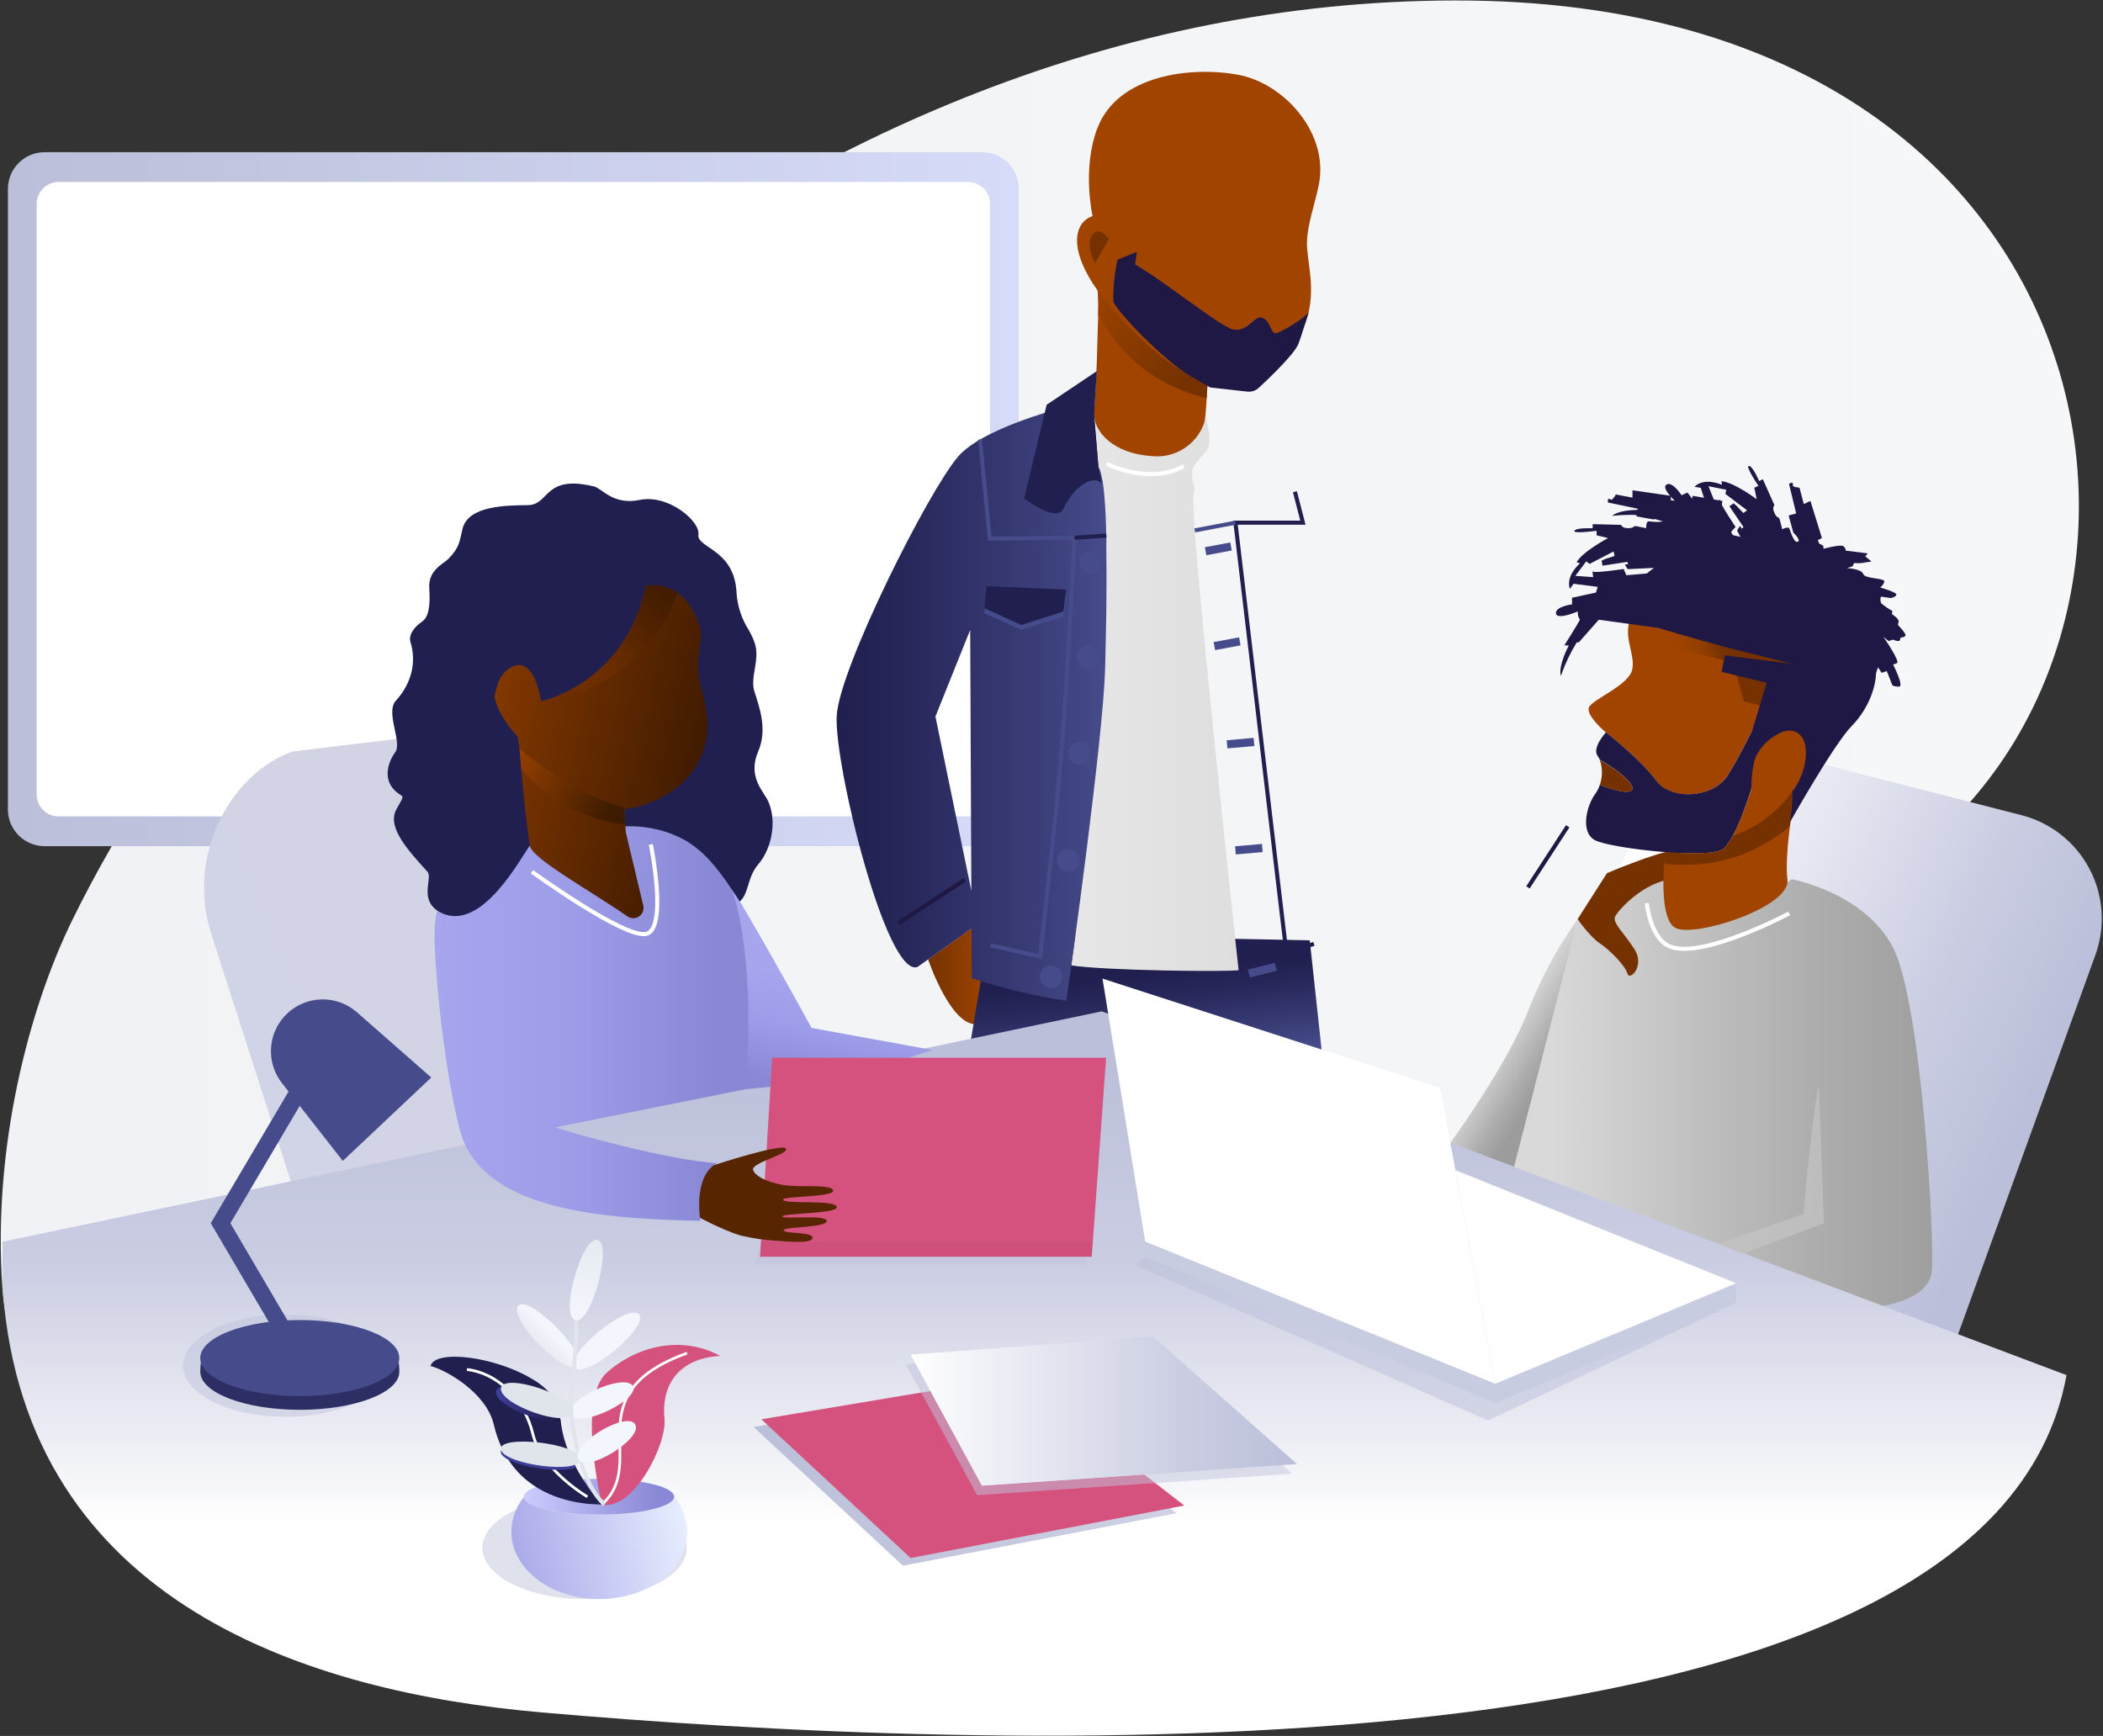 <svg width="516" height="426" viewBox="0 0 516 426" fill="none" xmlns="http://www.w3.org/2000/svg">
<rect x="0" y="0" width="516" height="426" fill="#333333" stroke="none"/>
<path d="M453.703 219.842C401.308 246.634 421.149 277.137 431.575 309.308C439.518 333.781 442.032 359.229 403.204 384.752L36.395 381.96C18.857 361.712 2.36 340.902 0.586 315.957C-1.855 281.694 7.097 247.594 17.604 226.06C62.365 134.527 190.44 0.462 356.839 0.112C530.506 -0.246 547.295 171.972 453.703 219.842Z" fill="url(#paint0_linear)"/>
<path d="M240.947 37.345H10.954C5.979 37.345 1.945 41.379 1.945 46.354V198.641C1.945 203.617 5.979 207.651 10.954 207.651H240.947C245.923 207.651 249.957 203.617 249.957 198.641V46.354C249.957 41.379 245.923 37.345 240.947 37.345Z" fill="url(#paint1_linear)"/>
<path d="M237.529 44.654H14.381C11.41 44.654 9.001 47.062 9.001 50.033V194.971C9.001 197.942 11.41 200.35 14.381 200.35H237.529C240.5 200.35 242.909 197.942 242.909 194.971V50.033C242.909 47.062 240.5 44.654 237.529 44.654Z" fill="white"/>
<path d="M447.526 187.614L496.023 200.049C499.56 200.957 502.869 202.594 505.736 204.856C508.603 207.117 510.965 209.954 512.671 213.183C514.377 216.411 515.389 219.961 515.642 223.604C515.895 227.247 515.383 230.903 514.139 234.337L480.405 327.53L365.148 283.989L411.644 181.917L447.526 187.614Z" fill="url(#paint2_linear)"/>
<path d="M387.09 225.555C382.092 232.558 377.991 240.159 374.882 248.18C369.999 261.063 355.846 280.482 355.846 280.482L371.456 286.382C371.456 286.382 385.633 262.357 387.065 256.319C388.498 250.28 387.09 225.555 387.09 225.555Z" fill="url(#paint3_linear)"/>
<path d="M371.48 286.382L427.701 307.624L461.76 320.49C461.76 320.49 473.154 319.05 473.968 312.132C474.782 305.215 471.526 245.804 464.405 232.375C457.284 218.947 439.615 215.757 439.615 215.757C439.615 215.757 425.983 226.475 417.845 225.523C409.707 224.57 412.49 215.757 412.49 215.757L403.603 213.917L393.308 215.87L387.114 225.555L371.48 286.382Z" fill="url(#paint4_linear)"/>
<path d="M227.722 235.427C227.722 235.427 233.419 252.388 240.003 251.297C240.003 247.497 242.917 236.9 242.917 236.9L239.002 227.395L227.722 235.427Z" fill="url(#paint5_linear)"/>
<path d="M242.559 229.193L238.034 256.319L325.083 265.1L321.364 230.756L242.559 229.193Z" fill="url(#paint6_linear)"/>
<path d="M303.907 238.08C300.879 238.52 271.393 238.202 262.832 236.908C264.158 227.5 270.628 181.201 271.125 164.265C271.369 155.898 271.613 145.204 271.532 135.845V134.217C271.532 133.745 271.532 133.273 271.532 132.809C271.532 132.663 271.532 132.516 271.532 132.37C271.532 132.061 271.532 131.751 271.532 131.45C271.532 130.718 271.491 130.002 271.467 129.294C271.442 128.585 271.467 127.983 271.402 127.348C271.342 126.079 271.277 124.874 271.206 123.735C271.206 123.328 271.149 122.921 271.117 122.539L271.068 121.912C271.068 121.7 271.068 121.505 271.011 121.302C270.954 121.098 271.011 120.813 270.938 120.577C270.864 120.341 270.938 120.219 270.881 120.04C270.826 119.498 270.761 119.001 270.685 118.551C270.685 118.421 270.685 118.298 270.628 118.168C270.531 117.55 270.425 116.996 270.303 116.541L270.156 115.979C270.118 115.843 270.078 115.713 270.034 115.588C270.001 115.466 269.957 115.346 269.904 115.23C269.864 115.127 269.818 115.026 269.766 114.929C269.752 114.882 269.73 114.838 269.701 114.799C269.682 114.755 269.658 114.714 269.627 114.677V114.677L267.731 97.7C268.379 97.667 269.028 97.667 269.676 97.7C269.676 97.7 287.304 98.082 294.588 97.781C296.004 102.233 297.542 108.247 296.281 110.266C294.393 113.269 290.999 113.79 293.18 120.032C293.14 120.117 293.104 120.204 293.074 120.292C293.04 120.386 293.01 120.481 292.985 120.577C292.985 120.675 292.928 120.781 292.903 120.887L292.83 121.212C291.748 126.608 303.76 236.778 303.907 238.08Z" fill="url(#paint7_linear)"/>
<path d="M271.149 164.256C270.653 181.192 263.011 236.176 261.652 245.584C253.764 244.422 245.994 242.568 238.433 240.042L238.05 154.588L229.521 175.829L240.003 226.695L225.143 237.275C217.517 240.139 204.601 187.484 205.301 175.609C205.985 163.923 227.788 120.488 235.112 112.007C239.548 106.872 251.275 102.721 259.837 100.247L251.324 122.319C251.324 122.319 258.543 124.467 260.219 120.691C261.896 116.915 266.038 112.553 269.123 114.18C269.179 114.208 269.231 114.244 269.277 114.286C269.335 114.337 269.387 114.395 269.432 114.457C269.477 114.511 269.517 114.568 269.554 114.628C269.584 114.665 269.609 114.706 269.627 114.75C269.657 114.789 269.679 114.833 269.692 114.88C269.745 114.978 269.791 115.078 269.831 115.181C269.88 115.298 269.924 115.418 269.961 115.539C269.999 115.659 270.04 115.789 270.083 115.93L270.23 116.492C270.344 116.98 270.449 117.533 270.555 118.119C270.555 118.25 270.596 118.372 270.612 118.502C270.677 118.974 270.75 119.47 270.807 119.991C270.807 120.17 270.848 120.349 270.864 120.528L270.938 121.253C270.938 121.456 270.938 121.651 270.995 121.863L271.043 122.49C271.043 122.88 271.1 123.304 271.133 123.686C271.209 124.825 271.274 126.03 271.328 127.3C271.328 127.934 271.377 128.577 271.393 129.245C271.41 129.912 271.393 130.669 271.458 131.401C271.458 131.702 271.458 132.012 271.458 132.321C271.458 132.467 271.458 132.614 271.458 132.76V134.168V135.796C271.613 145.196 271.369 155.89 271.149 164.256Z" fill="url(#paint8_linear)"/>
<path d="M71.871 184.399C56.652 189.632 45.649 209.905 51.761 228.925L71.464 290.232L180.682 267.721L132.185 177.107L71.871 184.399Z" fill="url(#paint9_linear)"/>
<path d="M270.335 118.673C270.299 118.613 270.258 118.556 270.213 118.502C270.168 118.439 270.116 118.382 270.059 118.331C270.013 118.288 269.96 118.253 269.904 118.225C266.82 116.597 262.685 120.935 261.001 124.736C259.316 128.537 251.291 122.294 251.291 122.294L260.651 104.292L261.627 101.769L268.48 95.584V102.453L269.522 114.62L270.335 118.673Z" fill="url(#paint10_linear)"/>
<path d="M268.455 101.167C268.569 99.246 268.944 94.314 269.123 88.569C269.245 84.589 269.359 80.471 269.456 77.297C269.456 77.02 269.456 76.752 269.456 76.483C269.523 74.762 269.48 73.039 269.326 71.323C269.253 71.218 269.18 71.12 269.115 71.014C263.011 62.322 263.255 56.194 266.624 53.752C267.069 53.437 267.557 53.187 268.073 53.012V53.012C268.073 53.012 265.436 41.406 269.261 31.445C274.315 18.252 292.374 16.258 303.736 18.334C315.097 20.409 326.116 32.698 323.593 45.321C322.592 50.334 320.778 54.998 320.68 59.49C320.582 63.982 323.121 71.177 320.476 78.746C316.651 89.602 305.754 93.517 298.91 94.209C298.036 94.294 297.158 94.326 296.281 94.306L296.167 96.194L296.077 97.733L295.98 99.36C295.76 103.104 295.394 103.983 295.394 103.983C294.47 106.501 292.743 108.646 290.479 110.084C288.216 111.523 285.541 112.176 282.869 111.942C273.078 111.397 268.187 105.838 268.455 101.167Z" fill="url(#paint11_linear)"/>
<path d="M269.448 77.297C276.887 90.831 287.768 95.674 296.069 97.716L296.159 96.178L296.273 94.29C288.354 90.953 279.182 84.19 269.123 71.03C269.188 71.136 269.261 71.234 269.334 71.34C269.488 73.055 269.531 74.778 269.465 76.499C269.456 76.76 269.456 77.02 269.448 77.297Z" fill="url(#paint12_linear)"/>
<path d="M272.053 58.635C272.053 58.635 269.749 55.209 267.983 57.683C266.217 60.157 268.691 64.593 268.691 64.593L272.053 58.635Z" fill="url(#paint13_linear)"/>
<path d="M267.601 140.801C269.129 140.801 270.368 139.562 270.368 138.034C270.368 136.506 269.129 135.267 267.601 135.267C266.073 135.267 264.834 136.506 264.834 138.034C264.834 139.562 266.073 140.801 267.601 140.801Z" fill="url(#paint14_linear)"/>
<path d="M267.031 164.02C268.559 164.02 269.798 162.781 269.798 161.253C269.798 159.725 268.559 158.486 267.031 158.486C265.503 158.486 264.264 159.725 264.264 161.253C264.264 162.781 265.503 164.02 267.031 164.02Z" fill="url(#paint15_linear)"/>
<path d="M264.842 187.606C266.37 187.606 267.609 186.367 267.609 184.839C267.609 183.31 266.37 182.071 264.842 182.071C263.314 182.071 262.075 183.31 262.075 184.839C262.075 186.367 263.314 187.606 264.842 187.606Z" fill="url(#paint16_linear)"/>
<path d="M262.075 213.925C263.603 213.925 264.842 212.687 264.842 211.158C264.842 209.63 263.603 208.391 262.075 208.391C260.547 208.391 259.308 209.63 259.308 211.158C259.308 212.687 260.547 213.925 262.075 213.925Z" fill="url(#paint17_linear)"/>
<path d="M257.908 242.443C259.436 242.443 260.675 241.204 260.675 239.675C260.675 238.147 259.436 236.908 257.908 236.908C256.38 236.908 255.141 238.147 255.141 239.675C255.141 241.204 256.38 242.443 257.908 242.443Z" fill="url(#paint18_linear)"/>
<path d="M295.817 135.267L302.051 134.103" stroke="url(#paint19_linear)" stroke-width="2" stroke-miterlimit="10"/>
<path d="M297.965 158.551L304.208 157.387" stroke="url(#paint20_linear)" stroke-width="2" stroke-miterlimit="10"/>
<path d="M301.082 182.657L307.683 182.071" stroke="url(#paint21_linear)" stroke-width="2" stroke-miterlimit="10"/>
<path d="M303.133 208.676L309.726 208.098" stroke="url(#paint22_linear)" stroke-width="2" stroke-miterlimit="10"/>
<path d="M306.429 238.902L313.022 237.258" stroke="url(#paint23_linear)" stroke-width="2" stroke-miterlimit="10"/>
<path d="M322.397 231.627L315.618 233.669L303.133 128.268H319.687L317.726 120.667" stroke="url(#paint24_linear)" stroke-miterlimit="10"/>
<path d="M220.422 226.548L236.74 215.895" stroke="#1F1844" stroke-miterlimit="10"/>
<path d="M374.906 217.759L384.656 202.768" stroke="#1F1844" stroke-miterlimit="10"/>
<path d="M242.054 145.058L261.627 145.896L260.895 151.292L250.567 154.58L241.558 150.478L242.054 145.058Z" fill="url(#paint25_linear)"/>
<path d="M242.054 143.845L261.627 144.683L260.895 150.079L250.567 153.367L241.558 149.265L242.054 143.845Z" fill="url(#paint26_linear)"/>
<path d="M240.475 107.841L242.852 132.158L263.637 131.963C260.944 184.733 260.13 190.104 255.247 234.727L243.039 231.985" stroke="url(#paint27_linear)" stroke-miterlimit="10"/>
<path d="M278.962 61.809L278.515 64.902C285.538 68.906 299.675 80.406 302.678 80.878C306.519 81.472 307.805 77.02 309.872 78.054C311.939 79.087 311.638 81.773 313.079 81.773C313.827 81.773 319.475 78.599 321.087 76.67C321.087 76.67 319.134 83.043 318.596 84.369C317.359 87.454 308.83 95.185 308.83 95.185C308.455 95.531 308.008 95.792 307.522 95.949C307.036 96.107 306.522 96.157 306.014 96.097L296.948 95.079L292.391 92.451C286.043 89.057 273.225 75.669 273.168 73.846C273.119 70.443 273.466 67.045 274.201 63.722L278.962 61.809Z" fill="#1F1844"/>
<path d="M507.051 337.451C488.235 441.143 236.658 429.294 132.795 420.211C76.355 415.271 6.486 393.794 0.684 316.706C0.684 316.456 0.665 316.207 0.627 315.957V304.718L270.335 248.18L507.051 337.451Z" fill="url(#paint28_linear)"/>
<g style="mix-blend-mode:multiply" opacity="0.5">
<path d="M143.424 392.402C157.273 392.402 168.499 386.776 168.499 379.836C168.499 372.896 157.273 367.27 143.424 367.27C129.576 367.27 118.35 372.896 118.35 379.836C118.35 386.776 129.576 392.402 143.424 392.402Z" fill="#BFC3DB"/>
</g>
<g style="mix-blend-mode:multiply" opacity="0.5">
<path d="M69.983 347.681C83.831 347.681 95.057 342.055 95.057 335.115C95.057 328.175 83.831 322.549 69.983 322.549C56.134 322.549 44.908 328.175 44.908 335.115C44.908 342.055 56.134 347.681 69.983 347.681Z" fill="#BFC3DB"/>
</g>
<g style="mix-blend-mode:multiply" opacity="0.5">
<path d="M280.997 308.405L278.612 310.439L365.148 348.592L426.032 319.636L280.997 308.405Z" fill="#BBBFD9"/>
</g>
<path d="M270.514 240.147L280.997 304.718L366.89 339.599L353.348 266.964L270.514 240.147Z" fill="url(#paint29_linear)"/>
<path d="M387.09 225.555C387.09 225.555 390.085 229.861 392.526 231.488C394.968 233.116 398.768 236.933 399.306 238.894C399.843 240.856 403.643 237.055 401.072 232.986C398.5 228.916 395.513 226.475 396.327 224.847C397.141 223.22 404.604 214.943 412.465 215.757C420.327 216.57 414.093 208.839 410.569 208.839C407.045 208.839 394.292 214.275 394.292 214.275L387.09 225.555Z" fill="url(#paint30_linear)"/>
<path d="M446.305 266.98L447.526 300.144L427.701 307.64L421.621 305.345L442.439 297.906C442.439 297.906 445.312 267.371 446.305 266.98Z" fill="url(#paint31_linear)"/>
<path d="M366.89 339.599L426.032 314.916L357.108 287.147L366.89 339.599Z" fill="url(#paint32_linear)"/>
<path d="M438.346 166.063C436.645 169.668 432.331 173.502 432.185 174.665C430.403 178.368 426.423 186.442 423.802 190.462C420.335 195.785 409.967 196.664 406.223 191.447C402.48 186.23 394.016 179.744 394.016 179.744C394.016 179.744 389.36 175.837 389.808 173.762C390.256 171.687 399.867 168.301 400.534 164.094C400.844 162.165 400.29 160.285 399.867 158.315C399.371 156.004 399.053 153.562 400.486 150.738V150.665C401.3 149.037 404.596 148.964 408.901 149.778C410.024 149.981 411.212 150.258 412.449 150.592C421.817 152.993 433.764 158.104 437.418 160.675C439.428 162.059 439.306 164.028 438.346 166.063Z" fill="url(#paint33_linear)"/>
<path d="M443.229 163.622L436.97 174.462L427.904 172.102L425.21 162.629L405.678 157.534L399.9 158.307C399.403 155.996 399.086 153.554 400.518 150.73L408.95 149.786L412.498 150.6L435.107 155.654L443.229 163.622Z" fill="url(#paint34_linear)"/>
<path d="M439.721 179.671C436.881 180.379 433.267 181.982 431.583 185.213C430.243 187.848 429.727 190.826 430.101 193.758C429.857 193.661 429.711 193.587 429.711 193.587C429.711 193.587 426.162 205.551 422.842 208.285C421.279 209.571 415.086 209.636 408.559 209.099C401.186 208.538 393.373 207.244 391.371 206.194C387.602 204.2 389.377 197.551 391.371 194.89C391.886 194.186 392.282 193.402 392.543 192.57C395.448 193.693 399.737 195.077 400.461 193.783C401.275 192.285 396.107 188.403 392.543 186.458C392.419 186.136 392.249 185.835 392.038 185.563C390.484 183.569 394.032 179.719 394.032 179.719C394.032 179.719 402.455 186.23 406.24 191.423C410.024 196.615 420.352 195.76 423.819 190.438C426.439 186.417 430.419 178.344 432.201 174.641C432.201 174.828 432.201 174.926 432.201 174.926C432.201 174.926 435.872 178.694 439.721 179.671Z" fill="#1F1844"/>
<path d="M400.461 193.807C399.745 195.101 395.456 193.718 392.543 192.594C393.227 190.623 393.227 188.478 392.543 186.507C396.107 188.428 401.291 192.31 400.461 193.807Z" fill="url(#paint35_linear)"/>
<path d="M442.561 191.471C442.096 192.474 441.371 193.334 440.462 193.962C440.275 195.077 440.022 196.607 439.77 198.373L439.249 202.182C438.631 207.065 438.159 212.599 438.574 215.822C439.461 222.617 415.786 230.153 411.098 227.72C407.843 226.003 407.949 217.083 408.315 211.948C408.396 210.76 408.494 209.775 408.559 209.132C415.07 209.636 421.279 209.571 422.842 208.318C423.799 207.402 424.586 206.325 425.17 205.136C427.01 201.434 428.529 197.581 429.711 193.62C429.711 193.62 429.646 187.923 431.046 185.205C431.896 183.692 433.039 182.364 434.409 181.298C435.778 180.232 437.346 179.449 439.021 178.995C439.152 178.995 440.649 178.995 440.795 178.995C444.783 179.768 445.89 184.725 442.561 191.471Z" fill="url(#paint36_linear)"/>
<path d="M415.33 121.676L414.988 123.247L411.733 122.18L410.919 122.864L409.983 122.783V121.676L400.551 120.317V122.115L396.482 121.35C396.482 121.35 395.546 122.978 395.204 122.587C395.163 122.536 395.111 122.495 395.051 122.467C394.992 122.439 394.928 122.424 394.862 122.424C394.796 122.424 394.732 122.439 394.673 122.467C394.613 122.495 394.561 122.536 394.52 122.587V123.312L401.845 124.842L401.503 126.714L405.759 127.479C405.759 127.479 408.396 126.461 408.266 127.479C408.136 128.496 405.076 127.934 404.482 127.934C403.888 127.934 403.888 129.611 403.888 129.611C403.888 129.611 401.503 129.098 401.161 129.098C400.819 129.098 400.99 129.611 399.46 129.611C397.93 129.611 397.759 128.797 397.759 128.797L390.785 128.626V129.643C390.785 129.643 386.715 129.44 386.308 130.254C385.902 131.068 391.753 130.254 391.753 130.254V131.361L394.561 132.044C394.561 132.044 388.351 135.3 386.813 138.002C386.961 137.993 387.109 138.014 387.248 138.063C387.388 138.112 387.517 138.188 387.627 138.287C387.627 138.287 384.111 141.208 385.185 144.529C385.812 143.617 386.097 143.251 386.097 143.251L392.022 144.016L391.598 145.408L385.722 146.685V148.313C385.722 148.313 381.523 148.85 381.783 150.551C382.044 152.252 387.147 150.038 387.147 150.038C387.061 150.759 387.243 151.486 387.659 152.081C387.147 153.131 383.826 158.38 383.826 158.38H384.933C384.933 158.38 382.296 163.263 382.972 165.868C383.979 162.985 385.291 160.219 386.886 157.615H387.399L392.282 152.081L406.549 154.043L420.677 139.393L422.598 122.929L415.33 121.676ZM404.058 140.736L399.037 141.159L398.402 139.629C398.402 139.629 391.257 140.695 390.915 140.264C390.573 139.833 390.915 141.623 390.915 141.623L386.528 141.322L389.206 137.749L390.02 138.384L394.138 136.252L395.928 135.324L396.14 136.431L393.796 137.196L392.982 137.578L393.194 138.816L399.322 137.88L399.452 138.474H398.687C398.687 138.474 399.2 139.662 399.501 139.662C399.802 139.662 405.8 139.361 405.8 139.361L404.058 140.736Z" fill="#1F1844"/>
<path d="M449.333 136.895L447.762 137.261L447.339 133.884L446.362 133.403L446.037 132.524L447.038 132.052L444.214 122.929L442.586 123.694L441.528 119.674C441.528 119.674 439.664 119.519 439.9 119.047C439.929 118.988 439.944 118.923 439.944 118.858C439.944 118.792 439.93 118.727 439.902 118.668C439.874 118.609 439.833 118.556 439.782 118.515C439.731 118.473 439.671 118.444 439.607 118.429L438.956 118.738L440.714 126.006L438.875 126.502L440.006 130.677C440.006 130.677 442.057 132.622 441.08 132.948C440.104 133.273 439.298 130.262 439.046 129.692C438.793 129.123 437.28 129.871 437.28 129.871C437.28 129.871 436.718 127.503 436.572 127.194C436.425 126.885 436.034 127.259 435.383 125.875C434.732 124.492 435.383 123.971 435.383 123.971L432.543 117.599L431.623 118.038C431.623 118.038 430.061 114.351 429.109 114.335C428.156 114.319 431.444 119.218 431.444 119.218L430.443 119.69L431.029 122.522C431.029 122.522 425.446 118.298 422.329 118.087C422.402 118.217 422.448 118.36 422.465 118.508C422.482 118.656 422.469 118.806 422.427 118.95C422.427 118.95 418.276 117.029 415.753 119.446C416.844 119.617 417.3 119.715 417.3 119.715L419.155 125.411L417.715 125.623L414.044 120.87L412.596 121.529C412.596 121.529 410.309 117.965 408.876 118.933C407.444 119.902 411.635 123.556 411.635 123.556C410.947 123.786 410.368 124.261 410.008 124.891C408.844 124.891 402.683 124.134 402.683 124.134L403.155 125.135C403.155 125.135 397.645 124.834 395.554 126.583C398.592 126.258 401.655 126.258 404.693 126.583L404.913 127.047L411.993 129.057L422.932 145.562L435.668 149.249L451.335 143.943L449.333 136.895ZM427.278 134.893L424.738 130.539L425.845 129.302C425.845 129.302 421.817 123.304 422.053 122.791C422.289 122.278 420.824 123.377 420.824 123.377L419.196 119.308L423.574 120.195L423.347 121.196L427.041 124.004L428.669 125.224L427.758 125.892L426.065 124.109L425.357 123.507L424.331 124.231L427.806 129.367L427.326 129.741L427.001 129.049C427.001 129.049 426.146 130.018 426.268 130.295C426.39 130.571 429.239 135.853 429.239 135.853L427.278 134.893Z" fill="#1F1844"/>
<path d="M442.342 134.779L446.159 133.306L446.973 134.779C446.973 134.779 451.636 133.477 452.32 134.046C453.003 134.616 452.832 135.121 452.832 135.121L458.261 135.796L457.667 136.561C457.667 136.561 459.359 137.831 459.107 137.831C458.339 137.903 457.576 138.017 456.82 138.173C456.2 138.215 455.577 138.215 454.956 138.173L454.533 138.986L453.174 139.41C453.174 139.41 456.739 139.581 457.162 140.85C457.585 142.12 462.761 141.786 462.338 142.803C462.146 143.35 461.791 143.825 461.321 144.162C461.321 144.162 465.479 145.351 465.309 145.945C465.138 146.539 463.949 146.759 463.949 146.759L461.508 146.417C461.413 146.68 461.372 146.959 461.386 147.239C461.4 147.518 461.469 147.792 461.589 148.045C462.42 148.769 463.332 149.394 464.308 149.908L464.226 150.722C464.226 150.722 466.008 151.829 465.854 152.586L465.683 153.351C465.683 153.351 467.636 155.385 467.547 155.898C467.457 156.411 466.277 156.492 466.277 156.492C466.277 156.492 466.358 157.257 465.854 157.306C465.38 157.301 464.915 157.184 464.495 156.964L463.388 157.314L462.118 156.289C462.118 156.289 466.358 162.401 465.431 162.734L464.495 163.076C464.495 163.076 467.294 168.505 465.935 168.505C464.576 168.505 464.308 168.138 464.308 168.138L462.948 164.688L461.679 165.111L459.962 162.433L454.916 162.604L451.31 155.28L442.342 134.779Z" fill="#1F1844"/>
<path d="M450.358 145.717C449.666 145.367 450.358 143.633 451.05 142.584C451.352 142.199 451.593 141.771 451.766 141.314C451.213 141.981 450.863 142.437 450.863 142.437C450.863 142.437 450.667 139.947 450.545 137.554C450.131 137.522 449.72 137.457 449.316 137.359C441.853 135.869 435.042 133.591 428.091 131.971C427.906 131.963 427.724 131.922 427.554 131.849C423.839 130.968 420.059 130.394 416.25 130.132C415.379 138.449 410.895 146.506 406.549 153.994C412.661 155.866 423.64 158.877 423.64 158.877L439.705 162.889L423.241 160.838L422.427 164.867L433.471 167.552L429.988 179.125L434.871 180.875C434.871 180.875 438.72 177.839 441.52 180.191C444.319 182.543 443.229 189.958 439.721 194.279C439.795 196.896 439.56 199.513 439.021 202.076C439.021 202.076 449.943 182.617 454.37 178.124C458.798 173.632 460.23 168 460.279 165.664C460.279 164.167 462.102 161.367 463.673 159.088C458.879 155.076 455.591 149.786 450.358 145.717Z" fill="#1F1844"/>
<path d="M271.548 113.806C271.548 113.806 281.9 119.145 290.446 114.376" stroke="white" stroke-miterlimit="10"/>
<path d="M269.522 114.612C269.485 114.552 269.444 114.495 269.399 114.441C269.354 114.378 269.303 114.321 269.245 114.27C269.199 114.227 269.147 114.192 269.09 114.164C266.006 112.536 261.871 116.874 260.187 120.675C258.502 124.476 251.291 122.303 251.291 122.303L256.809 99.328L269.123 91.075L268.447 101.769L269.522 114.612Z" fill="url(#paint37_linear)"/>
<path d="M263.646 131.955L271.458 131.426" stroke="url(#paint38_linear)" stroke-miterlimit="10"/>
<path d="M303.133 128.268L293.156 130.156" stroke="url(#paint39_linear)" stroke-miterlimit="10"/>
<path d="M366.89 339.599V344.255L426.032 319.636V314.916L366.89 339.599Z" fill="#C8CCE0"/>
<path d="M366.89 344.255L280.997 308.405V304.718L366.89 339.599V344.255Z" fill="#C8CCE0"/>
<path d="M309.726 294.651C313.789 294.651 317.083 291.357 317.083 287.294C317.083 283.23 313.789 279.936 309.726 279.936C305.662 279.936 302.368 283.23 302.368 287.294C302.368 291.357 305.662 294.651 309.726 294.651Z" fill="white"/>
<path d="M404.05 221.641C404.05 221.641 404.929 230.772 410.154 232.424C418.496 235.069 439.021 224.139 439.021 224.139" stroke="white" stroke-miterlimit="10"/>
<path d="M288.688 371.339L221.545 384.223L184.914 350.18L226.396 343.237L239.043 366.456L278.865 363.73L288.688 371.339Z" fill="url(#paint40_linear)"/>
<path d="M290.576 369.451L223.433 382.335L186.81 348.291L228.292 341.349L240.931 364.568L280.753 361.842L290.576 369.451Z" fill="#D5527E"/>
<path d="M168.605 375.873C168.605 385.012 158.952 392.41 147.046 392.41C135.139 392.41 125.471 384.988 125.471 375.873C125.505 372.731 126.613 369.695 128.612 367.27V367.311C128.612 369.753 136.865 371.698 147.046 371.698C157.227 371.698 165.479 369.736 165.479 367.311C167.466 369.725 168.569 372.746 168.605 375.873V375.873Z" fill="url(#paint41_linear)"/>
<path d="M165.431 367.278C165.431 369.72 157.178 371.665 146.997 371.665C136.816 371.665 128.563 369.704 128.563 367.278V367.238C128.563 366.611 129.166 366.017 130.191 365.472C133.08 363.95 139.518 362.892 146.997 362.892C154.476 362.892 160.906 363.95 163.803 365.472C164.837 366.041 165.414 366.644 165.431 367.278Z" fill="url(#paint42_linear)"/>
<path d="M147.697 369.183C146.956 369.183 146.02 369.183 144.954 369.077H144.767C139.233 368.613 130.199 366.562 124.763 358.253C124.194 357.384 123.683 356.479 123.233 355.543C122.33 353.653 121.639 351.668 121.174 349.626C119.286 341.561 109.104 336.051 105.629 335.213C106.801 331.03 121.467 332.918 130.476 338.346C132.915 339.682 134.975 341.614 136.466 343.962V343.962L137.589 348.763C137.9 351.397 138.576 353.975 139.599 356.422C140.108 357.672 140.684 358.895 141.324 360.084C142.556 362.385 143.977 364.579 145.573 366.644C146.818 368.255 147.697 369.183 147.697 369.183Z" fill="url(#paint43_linear)"/>
<path d="M144.132 367.311C144.132 367.311 132.885 360.751 130.728 351.848C128.572 342.944 121.686 336.881 114.565 336.067" stroke="white" stroke-width="0.68" stroke-miterlimit="10"/>
<path d="M147.697 369.175C147.697 369.175 141.381 343.465 148.934 336.8C156.486 330.134 167.368 327.668 176.711 332.731C165.439 333.406 162.297 341.097 163.038 348.096C163.722 354.493 155.249 370.949 147.697 369.175Z" fill="#D5527E"/>
<path d="M147.697 369.175C159.351 358.782 140.779 342.122 168.572 332.055" stroke="white" stroke-width="0.65" stroke-miterlimit="10"/>
<path d="M137.581 348.747C133.113 349.561 121.459 344.865 121.695 341.585C121.914 338.582 131.534 340.893 136.458 343.945L137.581 348.747Z" fill="url(#paint44_linear)"/>
<path d="M141.324 360.068C138.224 361.525 128.799 360.336 124.755 358.228C123.713 357.691 123.037 357.089 122.907 356.462C122.87 356.292 122.881 356.114 122.939 355.949C122.996 355.784 123.098 355.638 123.233 355.526C125.17 353.72 134.789 354.452 139.599 356.414C140.109 357.662 140.685 358.881 141.324 360.068V360.068Z" fill="url(#paint45_linear)"/>
<path d="M127.017 320.621C129.117 317.064 144.181 331.73 141.544 334.944C138.907 338.159 125.023 324.014 127.017 320.621Z" fill="url(#paint46_linear)"/>
<path d="M122.907 340.739C123.208 336.596 141.398 342.554 140.462 346.639C139.526 350.725 122.622 344.678 122.907 340.739Z" fill="url(#paint47_linear)"/>
<path d="M156.649 322.411C159.905 324.934 143.961 338.631 141.129 335.595C138.297 332.56 153.581 320.002 156.649 322.411Z" fill="url(#paint48_linear)"/>
<path d="M155.127 339.925C157.837 342.985 142.48 350.684 140.169 347.25C137.857 343.815 152.547 337.011 155.127 339.925Z" fill="url(#paint49_linear)"/>
<path d="M141.357 319.432C141.592 326.061 141.276 332.698 140.413 339.274C139.005 348.519 142.553 364.17 148.315 369.175" stroke="url(#paint50_linear)" stroke-width="0.98" stroke-miterlimit="10"/>
<path d="M122.907 355.738C122.093 351.937 142.163 354.11 142.334 358.033C142.505 361.956 123.664 359.36 122.907 355.738Z" fill="url(#paint51_linear)"/>
<path d="M155.844 349.528C157.919 353.044 143.554 361.818 141.886 357.984C140.218 354.151 153.866 346.175 155.844 349.528Z" fill="url(#paint52_linear)"/>
<path d="M146.444 304.23C150.513 304.523 145.255 324.918 141.251 323.974C137.247 323.03 142.562 303.945 146.444 304.23Z" fill="url(#paint53_linear)"/>
<path d="M439.721 194.328L439.249 202.173V202.239L438.964 202.979C427.75 211.997 416.649 212.884 408.339 211.931C408.421 210.743 408.518 209.758 408.583 209.116C415.094 209.62 421.304 209.555 422.866 208.302C423.823 207.386 424.611 206.309 425.194 205.12C431.026 203.092 436.096 199.325 439.721 194.328V194.328Z" fill="url(#paint54_linear)"/>
<path d="M161.142 147.556C141.609 130.465 114.752 150.706 109.869 172.68C108.453 178.629 107.086 187.776 105.938 196.802C104.107 211.223 149.072 206.821 149.626 207.276C150.179 207.732 152.637 213.787 159.107 216.163C181.797 200.676 177.842 163.499 161.142 147.556Z" fill="url(#paint55_linear)"/>
<g style="mix-blend-mode:multiply" opacity="0.5">
<path d="M317.075 361.63L279.564 364.194L239.743 366.92L227.104 343.701L222.245 334.773L281.656 330.297L317.075 361.63Z" fill="#BFC3DB"/>
</g>
<path d="M318.263 359.278L280.753 361.842L240.931 364.568L228.292 341.349L223.433 332.421L282.844 327.945L318.263 359.278Z" fill="url(#paint56_linear)"/>
<path d="M181.309 259.916L182.757 267.297L205.635 265.1L228.829 257.67L199.132 252.258C199.132 252.258 182.855 222.511 176.068 212.379C173.927 209.173 167.555 208.375 164.95 207.219L181.309 259.916Z" fill="url(#paint57_linear)"/>
<g style="mix-blend-mode:multiply" opacity="0.5">
<path d="M185.207 310.382H266.592L266.877 306.427L186.753 304.075L185.207 310.382Z" fill="#BFC3DB"/>
</g>
<path d="M186.485 308.405H267.869L268.154 304.449H186.729L186.485 308.405Z" fill="#CF507A"/>
<path d="M189.472 259.574L186.729 304.449H268.154L271.402 259.574H189.472Z" fill="#D5527E"/>
<path d="M175.164 285.853C175.164 285.853 172.511 286.968 171.567 288.189L170.753 298.321C170.753 298.321 177.06 301.813 181.789 303.204C184.729 303.899 187.725 304.332 190.741 304.498C194.566 304.791 199.547 305.117 199.368 303.684C199.189 302.252 192.499 302.814 192.271 301.91C192.043 301.007 202.851 301.316 202.851 299.632C202.851 297.947 191.929 299.29 191.929 298.508C191.929 297.727 205.333 297.849 205.333 296.254C205.333 294.228 191.848 295.66 192.157 294.342C192.336 293.528 204.544 293.78 204.43 292.201C204.316 290.622 197.675 291.298 193.614 290.964C189.553 290.63 185.394 288.938 184.784 287.131C184.173 285.324 193.834 283.192 192.825 281.841C191.815 280.49 175.197 285.91 175.197 285.91" fill="#572500"/>
<path d="M152.686 202.808C159.541 202.395 166.324 204.393 171.86 208.456C174.103 210.116 176.061 212.131 177.655 214.422C182.668 221.746 185.044 245.853 182.79 267.322L136.344 276.632C139.404 277.886 165.17 284.982 175.937 285.397C169.858 288.775 171.868 299.591 171.868 299.591C146.639 299.054 117.723 296.824 112.726 276.958C108.909 261.796 106.785 239.448 106.622 230.259C106.394 217.832 112.775 211.109 119.163 207.919C125.552 204.729 140.022 203.476 140.022 203.476L152.686 202.808Z" fill="url(#paint58_linear)"/>
<path d="M172.544 152.325C172.438 153.505 172.291 154.677 172.129 155.825C170.566 149.835 160.344 143.048 148.763 144.106C148.763 144.106 148.763 145.505 146.582 145.896C144.401 146.287 143.44 143.568 142.952 145.896C142.464 148.224 142.472 151.365 139.811 151.365C137.149 151.365 135.449 153.042 135.237 154.751C135.025 156.46 139.493 162.531 137.239 164.028C134.659 165.738 132.795 172.167 132.795 172.167C132.795 172.167 130.785 157.314 122.785 166.014C122.224 167.642 121.743 169.221 121.345 170.824C120.97 168.496 121.572 166.682 122.858 165.526C123.219 165.195 123.628 164.921 124.071 164.712C122.819 160.763 122.166 156.648 122.134 152.504C122.107 150.13 122.381 147.762 122.948 145.456C126.114 133.249 141.943 129.668 152.246 130.376C162.55 131.084 173.488 140.834 172.544 152.325Z" fill="url(#paint59_linear)"/>
<path d="M127.684 186.092C130.588 190.372 134.386 193.972 138.816 196.642C143.247 199.311 148.204 200.988 153.345 201.555L153.272 200.18L153.19 198.487C145.866 196.314 137.027 191.219 126.773 180.582L126.993 180.834C127.299 182.341 127.508 183.866 127.619 185.4C127.636 185.595 127.66 185.848 127.684 186.092Z" fill="url(#paint60_linear)"/>
<path d="M128.132 169.261C128.132 169.261 125.747 166.446 124.396 168.822C123.046 171.198 125.715 174.885 125.715 174.885L128.132 169.261Z" fill="url(#paint61_linear)"/>
<path d="M130.525 213.925C130.525 213.925 152.971 230.202 158.464 229.193C163.958 228.184 159.685 207.219 159.685 207.219" stroke="white" stroke-miterlimit="10"/>
<path d="M188.446 196.542C190.758 201.571 189.26 208.391 186.078 212.07C183.262 215.325 183.824 219.224 181.512 221.226C176.833 214.056 172.56 207.659 165.17 204.778C178.452 190.194 159.848 163.866 158.472 158.551L132.73 174.893C132.73 174.893 140.38 193.848 130.012 207.488C127.823 210.369 118.26 228.746 108.339 224.041C102.415 221.226 106.297 215.48 104.889 213.925C100.062 208.595 94.821 202.947 97.287 198.552C99.753 194.157 98.825 196.241 96.473 193.555C94.121 190.869 95.179 187.044 96.97 184.603C98.76 182.161 94.528 174.836 97.1 171.988C102.634 165.9 101.405 159.78 100.738 157.648C100.071 155.516 102.048 153.579 103.611 152.496C105.173 151.414 105.621 148.671 105.328 144.293C105.035 139.914 108.819 138.343 109.943 137.212C112.856 134.258 112.702 132.915 113.499 129.733C114.923 124.036 124.25 124.036 129.581 123.955C134.911 123.873 133.365 116.378 145.752 119.373C147.729 119.853 150.407 124.036 156.999 122.677C163.949 121.236 171.827 127.877 171.364 131.182C170.9 134.486 180.023 134.706 180.698 145.082C180.698 145.351 180.739 145.652 180.763 145.977C181.036 148.951 181.994 151.82 183.563 154.36C184.186 155.392 184.707 156.482 185.118 157.615C186.639 161.831 183.937 166.063 185.118 169.75C186.298 173.437 188.373 178.954 186.037 184.399C183.343 190.617 187.396 194.255 188.446 196.542Z" fill="url(#paint62_linear)"/>
<path d="M173.113 182.34C170.81 192.358 161.524 196.916 155.51 198.194C154.932 198.308 154.387 198.397 153.882 198.454C153.638 198.454 153.41 198.519 153.19 198.536L153.272 200.228L153.426 202.385L153.557 204.298L157.837 222.218C157.956 222.716 157.92 223.238 157.736 223.714C157.551 224.191 157.225 224.601 156.803 224.888C156.38 225.176 155.88 225.329 155.368 225.326C154.857 225.323 154.358 225.164 153.939 224.872C145.353 218.882 130.183 210.515 130.012 207.488C130.012 207.488 129.125 202.873 127.912 188.843C127.839 187.964 127.766 187.052 127.684 186.1C127.684 185.856 127.636 185.62 127.619 185.392C127.619 184.92 127.514 184.35 127.448 183.764C127.367 182.767 127.214 181.777 126.993 180.802C126.913 180.724 126.839 180.639 126.773 180.55C123.412 176.757 121.727 173.428 121.32 170.783C121.548 169.856 121.808 168.928 122.093 168.008C122.557 166.334 123.617 164.887 125.072 163.939C131.16 160.163 132.771 172.077 132.771 172.077C132.771 172.077 153.345 167.821 158.432 143.788C159.788 143.525 161.184 143.542 162.533 143.839C163.882 144.135 165.156 144.705 166.277 145.513C168.719 147.206 170.981 150.299 172.129 155.768C171.665 159.023 171.103 162.173 171.372 165.127C171.722 169.213 174.733 175.325 173.113 182.34Z" fill="url(#paint63_linear)"/>
<path d="M166.277 145.57C163.119 153.79 158.139 161.449 148.161 167.105C137.182 173.388 132.795 172.134 132.795 172.134C132.795 172.134 153.369 167.878 158.456 143.845C159.808 143.585 161.2 143.604 162.544 143.901C163.889 144.197 165.159 144.766 166.277 145.57V145.57Z" fill="url(#paint64_linear)"/>
<path d="M153.272 200.196L153.426 202.352C145.646 201.425 136.336 198.218 127.912 188.843C127.839 187.964 127.766 187.052 127.684 186.1C127.684 185.856 127.636 185.62 127.619 185.392C127.619 184.92 127.514 184.35 127.448 183.764C137.735 192.074 146.484 196.411 153.882 198.413C153.638 198.413 153.41 198.479 153.19 198.495L153.272 200.196Z" fill="url(#paint65_linear)"/>
<path d="M97.979 336.629C97.979 341.781 87.041 345.964 73.564 345.964C60.086 345.964 49.148 341.789 49.148 336.629C49.148 324.307 60.086 327.294 73.564 327.294C87.041 327.294 97.979 324.315 97.979 336.629Z" fill="#2D2E64"/>
<path d="M73.555 342.603C87.044 342.603 97.979 338.423 97.979 333.268C97.979 328.112 87.044 323.933 73.555 323.933C60.067 323.933 49.132 328.112 49.132 333.268C49.132 338.423 60.067 342.603 73.555 342.603Z" fill="url(#paint66_linear)"/>
<path d="M73.555 333.268L54.121 300.169L74.841 265.1" stroke="url(#paint67_linear)" stroke-width="4.15" stroke-miterlimit="10"/>
<path d="M105.816 264.416L84.111 284.885L69.185 265.8C67.228 263.305 66.274 260.168 66.512 257.005C66.75 253.843 68.162 250.883 70.471 248.709C72.77 246.54 75.795 245.305 78.955 245.246C82.115 245.187 85.184 246.309 87.562 248.392L105.816 264.416Z" fill="url(#paint68_linear)"/>
<defs>
<linearGradient id="paint0_linear" x1="0.204" y1="192.432" x2="510.078" y2="192.432" gradientUnits="userSpaceOnUse">
<stop stop-color="#F0F2F5"/>
<stop offset="0.99" stop-color="#F5F7F8"/>
</linearGradient>
<linearGradient id="paint1_linear" x1="1.945" y1="122.498" x2="249.957" y2="122.498" gradientUnits="userSpaceOnUse">
<stop offset="0.01" stop-color="#BBBFD9"/>
<stop offset="1" stop-color="#D6DBF8"/>
</linearGradient>
<linearGradient id="paint2_linear" x1="498.261" y1="272.067" x2="394.496" y2="225.677" gradientUnits="userSpaceOnUse">
<stop offset="0.01" stop-color="#BBBFD9"/>
<stop offset="0.29" stop-color="#CACDE2"/>
<stop offset="0.84" stop-color="#F2F3F8"/>
<stop offset="1" stop-color="white"/>
</linearGradient>
<linearGradient id="paint3_linear" x1="388.872" y1="263.586" x2="367.859" y2="250.825" gradientUnits="userSpaceOnUse">
<stop offset="0.32" stop-color="#9C9C9C"/>
<stop offset="0.5" stop-color="#ABABAB"/>
<stop offset="0.86" stop-color="#D3D3D3"/>
<stop offset="0.91" stop-color="#D9D9D9"/>
</linearGradient>
<linearGradient id="paint4_linear" x1="371.48" y1="267.208" x2="474.098" y2="267.208" gradientUnits="userSpaceOnUse">
<stop offset="0.09" stop-color="#D9D9D9"/>
<stop offset="0.12" stop-color="#D6D6D6"/>
<stop offset="0.7" stop-color="#AEAEAE"/>
<stop offset="1" stop-color="#9F9F9F"/>
</linearGradient>
<linearGradient id="paint5_linear" x1="227.722" y1="239.374" x2="242.917" y2="239.374" gradientUnits="userSpaceOnUse">
<stop stop-color="#753200"/>
<stop offset="1" stop-color="#A04400"/>
</linearGradient>
<linearGradient id="paint6_linear" x1="281.745" y1="261.568" x2="279.198" y2="239.147" gradientUnits="userSpaceOnUse">
<stop stop-color="#464B8B"/>
<stop offset="0.28" stop-color="#393C76"/>
<stop offset="0.74" stop-color="#27275A"/>
<stop offset="1" stop-color="#201F4F"/>
</linearGradient>
<linearGradient id="paint7_linear" x1="262.84" y1="167.976" x2="303.907" y2="167.976" gradientUnits="userSpaceOnUse">
<stop offset="0.09" stop-color="#E6E6E6"/>
<stop offset="1" stop-color="#DEDEDE"/>
</linearGradient>
<linearGradient id="paint8_linear" x1="205.277" y1="172.908" x2="271.548" y2="172.908" gradientUnits="userSpaceOnUse">
<stop stop-color="#201F4F"/>
<stop offset="0.26" stop-color="#27275A"/>
<stop offset="0.72" stop-color="#393C76"/>
<stop offset="1" stop-color="#464B8B"/>
</linearGradient>
<linearGradient id="paint9_linear" x1="11042.1" y1="43301.3" x2="25342.7" y2="37481.1" gradientUnits="userSpaceOnUse">
<stop offset="0.01" stop-color="#BBBFD9"/>
<stop offset="0.29" stop-color="#CACDE2"/>
<stop offset="0.84" stop-color="#F2F3F8"/>
<stop offset="1" stop-color="white"/>
</linearGradient>
<linearGradient id="paint10_linear" x1="6548" y1="7051.46" x2="6493.45" y2="6366.92" gradientUnits="userSpaceOnUse">
<stop stop-color="#464B8B"/>
<stop offset="0.28" stop-color="#393C76"/>
<stop offset="0.74" stop-color="#27275A"/>
<stop offset="1" stop-color="#201F4F"/>
</linearGradient>
<linearGradient id="paint11_linear" x1="182966" y1="14844.7" x2="177150" y2="13760.9" gradientUnits="userSpaceOnUse">
<stop stop-color="#753200"/>
<stop offset="1" stop-color="#A04400"/>
</linearGradient>
<linearGradient id="paint12_linear" x1="256.852" y1="80.415" x2="283.614" y2="101.853" gradientUnits="userSpaceOnUse">
<stop stop-color="#A04400"/>
<stop offset="1" stop-color="#753200"/>
</linearGradient>
<linearGradient id="paint13_linear" x1="11742.8" y1="1232.7" x2="11770.9" y2="1245.68" gradientUnits="userSpaceOnUse">
<stop stop-color="#753200"/>
<stop offset="1" stop-color="#A04400"/>
</linearGradient>
<linearGradient id="paint14_linear" x1="2120.09" y1="1488.7" x2="2157.72" y2="1488.7" gradientUnits="userSpaceOnUse">
<stop stop-color="#464B8B"/>
<stop offset="0.28" stop-color="#393C76"/>
<stop offset="0.74" stop-color="#27275A"/>
<stop offset="1" stop-color="#201F4F"/>
</linearGradient>
<linearGradient id="paint15_linear" x1="2115.66" y1="1669.8" x2="2153.29" y2="1669.8" gradientUnits="userSpaceOnUse">
<stop stop-color="#464B8B"/>
<stop offset="0.28" stop-color="#393C76"/>
<stop offset="0.74" stop-color="#27275A"/>
<stop offset="1" stop-color="#201F4F"/>
</linearGradient>
<linearGradient id="paint16_linear" x1="2098.57" y1="1853.77" x2="2136.2" y2="1853.77" gradientUnits="userSpaceOnUse">
<stop stop-color="#464B8B"/>
<stop offset="0.28" stop-color="#393C76"/>
<stop offset="0.74" stop-color="#27275A"/>
<stop offset="1" stop-color="#201F4F"/>
</linearGradient>
<linearGradient id="paint17_linear" x1="2076.99" y1="2059.06" x2="2114.62" y2="2059.06" gradientUnits="userSpaceOnUse">
<stop stop-color="#464B8B"/>
<stop offset="0.28" stop-color="#393C76"/>
<stop offset="0.74" stop-color="#27275A"/>
<stop offset="1" stop-color="#201F4F"/>
</linearGradient>
<linearGradient id="paint18_linear" x1="2044.5" y1="2281.51" x2="2082.13" y2="2281.51" gradientUnits="userSpaceOnUse">
<stop stop-color="#464B8B"/>
<stop offset="0.28" stop-color="#393C76"/>
<stop offset="0.74" stop-color="#27275A"/>
<stop offset="1" stop-color="#201F4F"/>
</linearGradient>
<linearGradient id="paint19_linear" x1="2621.87" y1="413.94" x2="2671.99" y2="413.94" gradientUnits="userSpaceOnUse">
<stop stop-color="#464B8B"/>
<stop offset="0.28" stop-color="#393C76"/>
<stop offset="0.74" stop-color="#27275A"/>
<stop offset="1" stop-color="#201F4F"/>
</linearGradient>
<linearGradient id="paint20_linear" x1="2643.59" y1="470.509" x2="2693.72" y2="470.509" gradientUnits="userSpaceOnUse">
<stop stop-color="#464B8B"/>
<stop offset="0.28" stop-color="#393C76"/>
<stop offset="0.74" stop-color="#27275A"/>
<stop offset="1" stop-color="#201F4F"/>
</linearGradient>
<linearGradient id="paint21_linear" x1="2807.21" y1="357.293" x2="2861.86" y2="357.293" gradientUnits="userSpaceOnUse">
<stop stop-color="#464B8B"/>
<stop offset="0.28" stop-color="#393C76"/>
<stop offset="0.74" stop-color="#27275A"/>
<stop offset="1" stop-color="#201F4F"/>
</linearGradient>
<linearGradient id="paint22_linear" x1="2822.71" y1="399.357" x2="2877.3" y2="399.357" gradientUnits="userSpaceOnUse">
<stop stop-color="#464B8B"/>
<stop offset="0.28" stop-color="#393C76"/>
<stop offset="0.74" stop-color="#27275A"/>
<stop offset="1" stop-color="#201F4F"/>
</linearGradient>
<linearGradient id="paint23_linear" x1="2851.72" y1="841.383" x2="2908.28" y2="841.383" gradientUnits="userSpaceOnUse">
<stop stop-color="#464B8B"/>
<stop offset="0.28" stop-color="#393C76"/>
<stop offset="0.74" stop-color="#27275A"/>
<stop offset="1" stop-color="#201F4F"/>
</linearGradient>
<linearGradient id="paint24_linear" x1="7656.68" y1="33220.2" x2="8126.52" y2="33220.2" gradientUnits="userSpaceOnUse">
<stop stop-color="#201F4F"/>
<stop offset="0.26" stop-color="#27275A"/>
<stop offset="0.72" stop-color="#393C76"/>
<stop offset="1" stop-color="#464B8B"/>
</linearGradient>
<linearGradient id="paint25_linear" x1="6634.87" y1="2682.77" x2="6638.9" y2="2489.18" gradientUnits="userSpaceOnUse">
<stop stop-color="#201F4F"/>
<stop offset="0.26" stop-color="#27275A"/>
<stop offset="0.72" stop-color="#393C76"/>
<stop offset="1" stop-color="#464B8B"/>
</linearGradient>
<linearGradient id="paint26_linear" x1="6634.87" y1="2667.28" x2="6638.9" y2="2473.69" gradientUnits="userSpaceOnUse">
<stop stop-color="#464B8B"/>
<stop offset="0.28" stop-color="#393C76"/>
<stop offset="0.74" stop-color="#27275A"/>
<stop offset="1" stop-color="#201F4F"/>
</linearGradient>
<linearGradient id="paint27_linear" x1="7300.73" y1="36358.1" x2="7983.55" y2="36358.1" gradientUnits="userSpaceOnUse">
<stop stop-color="#464B8B"/>
<stop offset="0.28" stop-color="#393C76"/>
<stop offset="0.74" stop-color="#27275A"/>
<stop offset="1" stop-color="#201F4F"/>
</linearGradient>
<linearGradient id="paint28_linear" x1="253.831" y1="426.73" x2="253.831" y2="256.815" gradientUnits="userSpaceOnUse">
<stop offset="0.31" stop-color="white"/>
<stop offset="0.44" stop-color="#ECEDF4"/>
<stop offset="0.69" stop-color="#CACDE2"/>
<stop offset="0.99" stop-color="#BBBFD9"/>
</linearGradient>
<linearGradient id="paint29_linear" x1="38637.7" y1="46056.7" x2="39458" y2="39001.3" gradientUnits="userSpaceOnUse">
<stop offset="0.01" stop-color="#BBBFD9"/>
<stop offset="0.29" stop-color="#CACDE2"/>
<stop offset="0.84" stop-color="#F2F3F8"/>
<stop offset="1" stop-color="white"/>
</linearGradient>
<linearGradient id="paint30_linear" x1="15346.4" y1="10999.4" x2="14701.7" y2="10677.9" gradientUnits="userSpaceOnUse">
<stop stop-color="#A04400"/>
<stop offset="1" stop-color="#753200"/>
</linearGradient>
<linearGradient id="paint31_linear" x1="421.621" y1="287.294" x2="447.526" y2="287.294" gradientUnits="userSpaceOnUse">
<stop stop-color="#C2C2C2"/>
<stop offset="1" stop-color="#BDBDBD"/>
</linearGradient>
<linearGradient id="paint32_linear" x1="32216.1" y1="26357.6" x2="33377.7" y2="23585.2" gradientUnits="userSpaceOnUse">
<stop offset="0.01" stop-color="#BBBFD9"/>
<stop offset="0.29" stop-color="#CACDE2"/>
<stop offset="0.84" stop-color="#F2F3F8"/>
<stop offset="1" stop-color="white"/>
</linearGradient>
<linearGradient id="paint33_linear" x1="27867.2" y1="14736.4" x2="25502.6" y2="12342.8" gradientUnits="userSpaceOnUse">
<stop stop-color="#753200"/>
<stop offset="1" stop-color="#A04400"/>
</linearGradient>
<linearGradient id="paint34_linear" x1="409.283" y1="164.647" x2="424.47" y2="161.4" gradientUnits="userSpaceOnUse">
<stop stop-color="#A04400" stop-opacity="0"/>
<stop offset="0.18" stop-color="#9A4100" stop-opacity="0.14"/>
<stop offset="0.52" stop-color="#8A3B00" stop-opacity="0.52"/>
<stop offset="0.9" stop-color="#753200"/>
</linearGradient>
<linearGradient id="paint35_linear" x1="4333.44" y1="2602.93" x2="4412.23" y2="2602.93" gradientUnits="userSpaceOnUse">
<stop stop-color="#753200"/>
<stop offset="1" stop-color="#A04400"/>
</linearGradient>
<linearGradient id="paint36_linear" x1="20162.2" y1="16577.2" x2="17865.3" y2="14981.9" gradientUnits="userSpaceOnUse">
<stop stop-color="#753200"/>
<stop offset="1" stop-color="#A04400"/>
</linearGradient>
<linearGradient id="paint37_linear" x1="6468.14" y1="6571.99" x2="6137.46" y2="6642.05" gradientUnits="userSpaceOnUse">
<stop stop-color="#464B8B"/>
<stop offset="0.28" stop-color="#393C76"/>
<stop offset="0.74" stop-color="#27275A"/>
<stop offset="1" stop-color="#201F4F"/>
</linearGradient>
<linearGradient id="paint38_linear" x1="2871.12" y1="256.675" x2="2946.75" y2="256.675" gradientUnits="userSpaceOnUse">
<stop stop-color="#201F4F"/>
<stop offset="0.26" stop-color="#27275A"/>
<stop offset="0.72" stop-color="#393C76"/>
<stop offset="1" stop-color="#464B8B"/>
</linearGradient>
<linearGradient id="paint39_linear" x1="3984.43" y1="569.56" x2="4108.55" y2="569.56" gradientUnits="userSpaceOnUse">
<stop stop-color="#464B8B"/>
<stop offset="0.28" stop-color="#393C76"/>
<stop offset="0.74" stop-color="#27275A"/>
<stop offset="1" stop-color="#201F4F"/>
</linearGradient>
<linearGradient id="paint40_linear" x1="184.922" y1="363.73" x2="288.688" y2="363.73" gradientUnits="userSpaceOnUse">
<stop offset="0.01" stop-color="#BBBFD9"/>
<stop offset="0.77" stop-color="#CACDE1"/>
<stop offset="1" stop-color="#D0D2E4"/>
</linearGradient>
<linearGradient id="paint41_linear" x1="126.683" y1="382.758" x2="168.287" y2="373.195" gradientUnits="userSpaceOnUse">
<stop stop-color="#ABAAEA"/>
<stop offset="1" stop-color="#E7EEFE"/>
</linearGradient>
<linearGradient id="paint42_linear" x1="128.572" y1="367.311" x2="165.431" y2="367.311" gradientUnits="userSpaceOnUse">
<stop stop-color="#CDCCFF"/>
<stop offset="0.89" stop-color="#8988D5"/>
</linearGradient>
<linearGradient id="paint43_linear" x1="5978.7" y1="18685.4" x2="8153.6" y2="18685.4" gradientUnits="userSpaceOnUse">
<stop stop-color="#201F4F"/>
<stop offset="0.26" stop-color="#27275A"/>
<stop offset="0.72" stop-color="#393C76"/>
<stop offset="1" stop-color="#464B8B"/>
</linearGradient>
<linearGradient id="paint44_linear" x1="138.46" y1="347.274" x2="122.866" y2="341.854" gradientUnits="userSpaceOnUse">
<stop stop-color="#1F1844"/>
<stop offset="0.99" stop-color="#3D3C99"/>
</linearGradient>
<linearGradient id="paint45_linear" x1="3509.9" y1="3560.78" x2="3128.18" y2="3425.33" gradientUnits="userSpaceOnUse">
<stop stop-color="#1F1844"/>
<stop offset="0.99" stop-color="#3D3C99"/>
</linearGradient>
<linearGradient id="paint46_linear" x1="130.789" y1="331.378" x2="135.031" y2="327.08" gradientUnits="userSpaceOnUse">
<stop stop-color="#E0E4EB"/>
<stop offset="0.99" stop-color="#F3F6FD"/>
</linearGradient>
<linearGradient id="paint47_linear" x1="29511.6" y1="-10010.2" x2="29551.8" y2="-10135.7" gradientUnits="userSpaceOnUse">
<stop stop-color="#E0E4EB"/>
<stop offset="0.99" stop-color="#F3F6FD"/>
</linearGradient>
<linearGradient id="paint48_linear" x1="-20090.9" y1="-19635.1" x2="-20014.6" y2="-19540.6" gradientUnits="userSpaceOnUse">
<stop stop-color="#E0E4EB"/>
<stop offset="0.99" stop-color="#F3F6FD"/>
</linearGradient>
<linearGradient id="paint49_linear" x1="-16890.3" y1="-26536.4" x2="-16830.5" y2="-26434.1" gradientUnits="userSpaceOnUse">
<stop stop-color="#E0E4EB"/>
<stop offset="0.99" stop-color="#F3F6FD"/>
</linearGradient>
<linearGradient id="paint50_linear" x1="13760.3" y1="37470.6" x2="13847.7" y2="37449.8" gradientUnits="userSpaceOnUse">
<stop stop-color="#E0E4EB"/>
<stop offset="0.99" stop-color="#F3F6FD"/>
</linearGradient>
<linearGradient id="paint51_linear" x1="21289.7" y1="-17354.5" x2="21295.4" y2="-17495.3" gradientUnits="userSpaceOnUse">
<stop stop-color="#E0E4EB"/>
<stop offset="0.99" stop-color="#F3F6FD"/>
</linearGradient>
<linearGradient id="paint52_linear" x1="-12897.2" y1="-30040.3" x2="-12854.4" y2="-29927.2" gradientUnits="userSpaceOnUse">
<stop stop-color="#E0E4EB"/>
<stop offset="0.99" stop-color="#F3F6FD"/>
</linearGradient>
<linearGradient id="paint53_linear" x1="146.175" y1="304.751" x2="141.601" y2="323.445" gradientUnits="userSpaceOnUse">
<stop stop-color="#E6EAF1"/>
<stop offset="0.99" stop-color="#F3F6FD"/>
</linearGradient>
<linearGradient id="paint54_linear" x1="16952.5" y1="6074.55" x2="18330.3" y2="5252.52" gradientUnits="userSpaceOnUse">
<stop stop-color="#753200"/>
<stop offset="1" stop-color="#A04400"/>
</linearGradient>
<linearGradient id="paint55_linear" x1="137.329" y1="207.586" x2="148.022" y2="148.997" gradientUnits="userSpaceOnUse">
<stop offset="0.38" stop-color="#201F4F"/>
<stop offset="0.54" stop-color="#27275A"/>
<stop offset="0.83" stop-color="#393C76"/>
<stop offset="1" stop-color="#464B8B"/>
</linearGradient>
<linearGradient id="paint56_linear" x1="223.433" y1="346.257" x2="318.263" y2="346.257" gradientUnits="userSpaceOnUse">
<stop stop-color="white"/>
<stop offset="0.16" stop-color="#F2F3F8"/>
<stop offset="0.71" stop-color="#CACDE2"/>
<stop offset="0.99" stop-color="#BBBFD9"/>
</linearGradient>
<linearGradient id="paint57_linear" x1="189.862" y1="268.209" x2="195.559" y2="239.114" gradientUnits="userSpaceOnUse">
<stop offset="0.11" stop-color="#8988D5"/>
<stop offset="0.56" stop-color="#9D9CE8"/>
<stop offset="1" stop-color="#A7A5EE"/>
</linearGradient>
<linearGradient id="paint58_linear" x1="106.598" y1="251.167" x2="183.612" y2="251.167" gradientUnits="userSpaceOnUse">
<stop stop-color="#A7A5EE"/>
<stop offset="0.44" stop-color="#9D9CE8"/>
<stop offset="0.89" stop-color="#8988D5"/>
</linearGradient>
<linearGradient id="paint59_linear" x1="6906.67" y1="11986.3" x2="10475.3" y2="9960.23" gradientUnits="userSpaceOnUse">
<stop stop-color="#753200"/>
<stop offset="1" stop-color="#A04400"/>
</linearGradient>
<linearGradient id="paint60_linear" x1="93735.5" y1="-1534.53" x2="94421.9" y2="-976.986" gradientUnits="userSpaceOnUse">
<stop stop-color="#A04400"/>
<stop offset="1" stop-color="#753200"/>
</linearGradient>
<linearGradient id="paint61_linear" x1="12704" y1="3163.24" x2="12727.3" y2="3170.73" gradientUnits="userSpaceOnUse">
<stop stop-color="#753200"/>
<stop offset="1" stop-color="#A04400"/>
</linearGradient>
<linearGradient id="paint62_linear" x1="12065.8" y1="30470.8" x2="23024" y2="30470.8" gradientUnits="userSpaceOnUse">
<stop stop-color="#201F4F"/>
<stop offset="0.26" stop-color="#27275A"/>
<stop offset="0.72" stop-color="#393C76"/>
<stop offset="1" stop-color="#464B8B"/>
</linearGradient>
<linearGradient id="paint63_linear" x1="171.949" y1="187.54" x2="120.156" y2="176" gradientUnits="userSpaceOnUse">
<stop stop-color="#401B00"/>
<stop offset="1" stop-color="#823700"/>
</linearGradient>
<linearGradient id="paint64_linear" x1="140.852" y1="171.654" x2="168.32" y2="136.455" gradientUnits="userSpaceOnUse">
<stop stop-color="#A04400" stop-opacity="0"/>
<stop offset="0.17" stop-color="#813700" stop-opacity="0.31"/>
<stop offset="0.44" stop-color="#5B2700" stop-opacity="0.69"/>
<stop offset="0.69" stop-color="#451D00" stop-opacity="0.92"/>
<stop offset="0.9" stop-color="#3D1A00"/>
</linearGradient>
<linearGradient id="paint65_linear" x1="122.915" y1="185.034" x2="149.772" y2="199.952" gradientUnits="userSpaceOnUse">
<stop stop-color="#A04400"/>
<stop offset="1" stop-color="#3D1B00"/>
</linearGradient>
<linearGradient id="paint66_linear" x1="4944.1" y1="9753.8" x2="4944.1" y2="9258.49" gradientUnits="userSpaceOnUse">
<stop stop-color="#201F4F"/>
<stop offset="0.26" stop-color="#27275A"/>
<stop offset="0.72" stop-color="#393C76"/>
<stop offset="1" stop-color="#464B8B"/>
</linearGradient>
<linearGradient id="paint67_linear" x1="1893.07" y1="33360.6" x2="1893.07" y2="27507" gradientUnits="userSpaceOnUse">
<stop stop-color="#201F4F"/>
<stop offset="0.26" stop-color="#27275A"/>
<stop offset="0.72" stop-color="#393C76"/>
<stop offset="1" stop-color="#464B8B"/>
</linearGradient>
<linearGradient id="paint68_linear" x1="78891.4" y1="11243" x2="77693.1" y2="9975.24" gradientUnits="userSpaceOnUse">
<stop stop-color="#201F4F"/>
<stop offset="0.26" stop-color="#27275A"/>
<stop offset="0.72" stop-color="#393C76"/>
<stop offset="1" stop-color="#464B8B"/>
</linearGradient>
</defs>
</svg>
